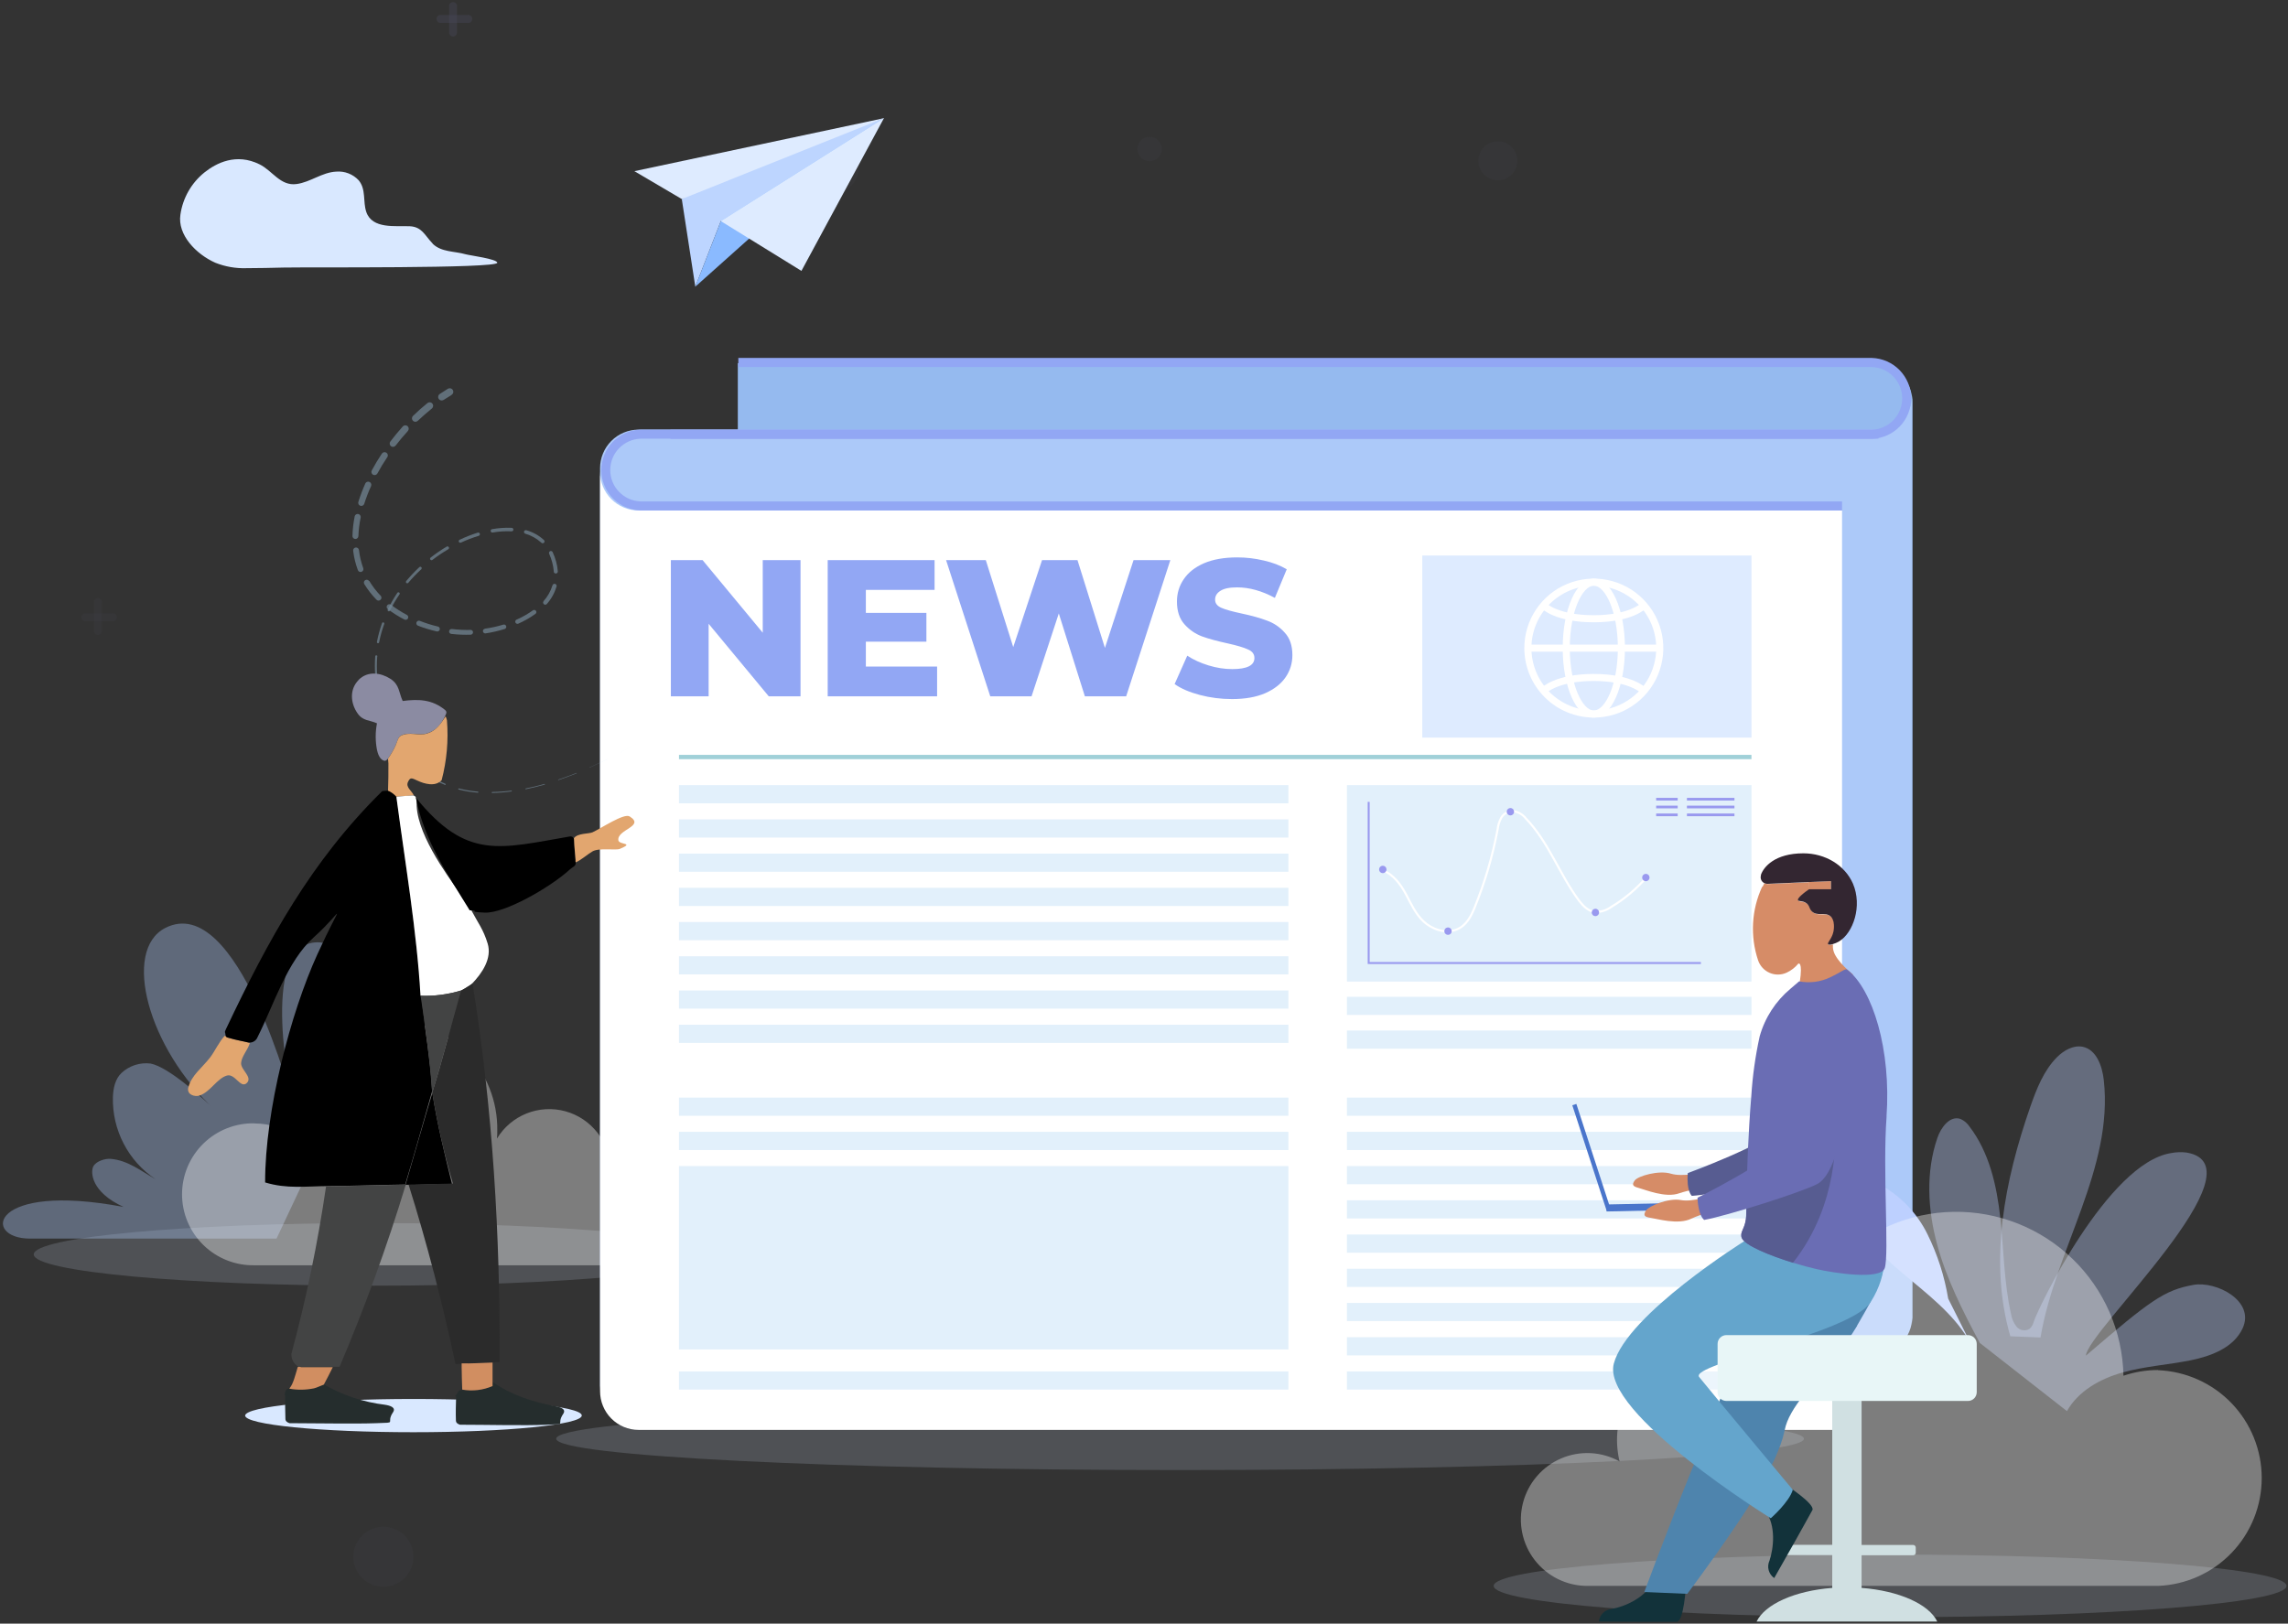<svg width="610" height="433" viewBox="0 0 610 433" fill="none" xmlns="http://www.w3.org/2000/svg">
<rect x="0" y="0" width="610" height="433" fill="#333333" stroke="none"/>
<g style="mix-blend-mode:multiply" opacity="0.55">
<g style="mix-blend-mode:multiply" opacity="0.55">
<g style="mix-blend-mode:multiply" opacity="0.55">
<path d="M480.945 383.691C480.945 388.304 406.482 392.049 314.62 392.049C222.758 392.049 148.284 388.304 148.284 383.691C148.284 379.078 222.758 375.333 314.62 375.333C406.482 375.333 480.945 379.078 480.945 383.691Z" fill="#D9E8FF"/>
</g>
</g>
</g>
<g style="mix-blend-mode:multiply" opacity="0.55">
<g style="mix-blend-mode:multiply" opacity="0.55">
<g style="mix-blend-mode:multiply" opacity="0.55">
<path d="M190.411 334.531C190.411 339.144 149.804 342.878 99.71 342.878C49.616 342.878 8.998 339.144 8.998 334.531C8.998 329.917 49.605 326.173 99.71 326.173C149.815 326.173 190.411 329.917 190.411 334.531Z" fill="#D9E8FF"/>
</g>
</g>
</g>
<path opacity="0.36" d="M73.724 330.319H7.967C-4.863 330.319 -2.779 315.123 32.932 321.874C24.184 317.88 24.13 312.517 24.868 311.085C25.606 309.652 28.059 308.914 29.535 309.055C34.072 309.446 37.513 312.224 41.475 314.482C37.891 312.095 34.968 308.839 32.979 305.019C30.99 301.199 30 296.938 30.099 292.632C30.175 290.266 30.686 287.736 32.422 286.119C33.451 285.166 34.676 284.449 36.011 284.02C37.346 283.59 38.759 283.458 40.151 283.633C44.97 284.589 53.828 292.632 57.355 296.051C39.369 279.509 32.52 253.436 44.037 247.488C63.423 237.48 78.066 294.162 78.066 294.162C78.066 294.162 68.427 251.547 84.579 251.298C100.73 251.048 87.607 300.805 87.607 300.805" fill="#ACC9F9"/>
<path opacity="0.36" d="M67.917 299.611C69.973 299.613 72.015 299.95 73.963 300.61C74.078 292.837 77.276 285.429 82.854 280.014C88.431 274.599 95.932 271.622 103.704 271.737C111.477 271.852 118.886 275.05 124.301 280.628C129.716 286.205 132.693 293.706 132.578 301.478C132.578 302.216 132.578 302.944 132.491 303.649C134.322 300.616 137.094 298.263 140.384 296.947C143.674 295.632 147.304 295.425 150.722 296.36C154.14 297.294 157.16 299.318 159.324 302.124C161.487 304.931 162.676 308.366 162.71 311.91C162.705 313.152 162.559 314.39 162.276 315.6C163.83 314.737 165.562 314.241 167.338 314.15C169.114 314.059 170.888 314.377 172.522 315.078C174.156 315.779 175.609 316.844 176.767 318.194C177.926 319.543 178.76 321.139 179.206 322.861C179.652 324.582 179.698 326.383 179.34 328.125C178.983 329.867 178.231 331.504 177.142 332.91C176.054 334.317 174.658 335.455 173.061 336.238C171.464 337.022 169.709 337.429 167.931 337.429H67.917C65.394 337.489 62.883 337.044 60.535 336.12C58.186 335.197 56.045 333.812 54.239 332.049C52.433 330.286 50.998 328.179 50.018 325.853C49.038 323.527 48.533 321.028 48.533 318.504C48.533 315.98 49.038 313.481 50.018 311.155C50.998 308.829 52.433 306.722 54.239 304.959C56.045 303.195 58.186 301.811 60.535 300.887C62.883 299.963 65.394 299.518 67.917 299.579" fill="white"/>
<path d="M499.55 342.769C502.282 342.769 504.902 343.855 506.834 345.786C508.766 347.718 509.851 350.338 509.851 353.07V107.149C509.851 104.417 508.766 101.796 506.834 99.865C504.902 97.933 502.282 96.848 499.55 96.848H196.707V342.769H499.55Z" fill="#95BAEF"/>
<path d="M499.538 115.474C500.889 115.474 502.227 115.208 503.475 114.69C504.722 114.173 505.856 113.415 506.811 112.459C507.765 111.504 508.522 110.369 509.038 109.121C509.554 107.872 509.819 106.535 509.818 105.184V351.16C509.819 352.511 509.554 353.849 509.038 355.098C508.523 356.347 507.766 357.483 506.811 358.439C505.857 359.396 504.723 360.155 503.475 360.673C502.227 361.192 500.89 361.459 499.538 361.461H169.363V115.474H499.538Z" fill="#ACC9F9"/>
<path d="M170.276 360.549C168.923 360.549 167.584 360.816 166.335 361.333C165.086 361.851 163.951 362.61 162.995 363.567C162.04 364.523 161.282 365.659 160.766 366.909C160.249 368.159 159.984 369.498 159.985 370.85V124.863C159.984 123.512 160.249 122.173 160.766 120.924C161.282 119.675 162.04 118.54 162.996 117.584C163.952 116.628 165.087 115.87 166.336 115.353C167.585 114.837 168.924 114.572 170.276 114.573H500.798V360.549H170.276Z" fill="#ACC9F9"/>
<path d="M170.276 136.141C168.923 136.141 167.584 135.875 166.335 135.357C165.086 134.839 163.951 134.08 162.995 133.123C162.04 132.167 161.282 131.031 160.766 129.781C160.249 128.532 159.984 127.192 159.985 125.84V371.035C159.984 372.387 160.249 373.726 160.766 374.976C161.282 376.226 162.04 377.361 162.995 378.318C163.951 379.275 165.086 380.033 166.335 380.551C167.584 381.069 168.923 381.336 170.276 381.336H491.105V136.141H170.276Z" fill="white"/>
<path d="M170.764 116.994H500.798V114.573H170.764C167.963 114.662 165.306 115.837 163.357 117.85C161.407 119.863 160.316 122.555 160.316 125.357C160.316 128.159 161.407 130.852 163.357 132.865C165.306 134.877 167.963 136.052 170.764 136.141H491.104V133.721H170.764C168.598 133.643 166.546 132.727 165.042 131.167C163.537 129.607 162.696 127.525 162.696 125.357C162.696 123.19 163.537 121.107 165.042 119.547C166.546 117.987 168.598 117.072 170.764 116.994Z" fill="#92A7F4"/>
<path d="M499.072 97.879H196.848V95.458H499.072C501.873 95.547 504.53 96.722 506.479 98.735C508.429 100.748 509.519 103.44 509.519 106.242C509.519 109.045 508.429 111.737 506.479 113.75C504.53 115.762 501.873 116.937 499.072 117.026H178.731V114.606H499.072C501.238 114.528 503.289 113.612 504.794 112.052C506.299 110.492 507.14 108.41 507.14 106.242C507.14 104.075 506.299 101.992 504.794 100.432C503.289 98.872 501.238 97.957 499.072 97.879Z" fill="#92A7F4"/>
<path d="M343.504 209.388H181.021V214.24H343.504V209.388Z" fill="#E2F0FB"/>
<path d="M343.504 218.517H181.021V223.369H343.504V218.517Z" fill="#E2F0FB"/>
<path d="M343.504 227.645H181.021V232.487H343.504V227.645Z" fill="#E2F0FB"/>
<path d="M343.504 236.763H181.021V241.615H343.504V236.763Z" fill="#E2F0FB"/>
<path d="M343.504 245.892H181.021V250.744H343.504V245.892Z" fill="#E2F0FB"/>
<path d="M343.504 255.021H181.021V259.862H343.504V255.021Z" fill="#E2F0FB"/>
<path d="M343.504 264.149H181.021V268.991H343.504V264.149Z" fill="#E2F0FB"/>
<path d="M343.504 273.278H181.021V278.13H343.504V273.278Z" fill="#E2F0FB"/>
<path d="M343.504 292.719H181.021V297.56H343.504V292.719Z" fill="#E2F0FB"/>
<path d="M343.504 301.847H181.021V306.699H343.504V301.847Z" fill="#E2F0FB"/>
<path d="M343.504 310.976H181.021V359.876H343.504V310.976Z" fill="#E2F0FB"/>
<path d="M343.504 365.738H181.021V370.579H343.504V365.738Z" fill="#E2F0FB"/>
<path d="M466.953 292.719H359.102V297.56H466.953V292.719Z" fill="#E2F0FB"/>
<path d="M466.953 301.847H359.102V306.699H466.953V301.847Z" fill="#E2F0FB"/>
<path d="M466.953 274.83H359.102V279.671H466.953V274.83Z" fill="#E2F0FB"/>
<path d="M466.953 265.832H359.102V270.673H466.953V265.832Z" fill="#E2F0FB"/>
<path d="M466.953 310.976H359.102V315.817H466.953V310.976Z" fill="#E2F0FB"/>
<path d="M466.953 320.105H359.102V324.946H466.953V320.105Z" fill="#E2F0FB"/>
<path d="M466.953 329.234H359.102V334.086H466.953V329.234Z" fill="#E2F0FB"/>
<path d="M466.953 338.362H359.102V343.214H466.953V338.362Z" fill="#E2F0FB"/>
<path d="M466.953 347.48H359.102V352.321H466.953V347.48Z" fill="#E2F0FB"/>
<path d="M466.953 356.62H359.102V361.461H466.953V356.62Z" fill="#E2F0FB"/>
<path d="M466.953 365.738H359.102V370.579H466.953V365.738Z" fill="#E2F0FB"/>
<path d="M213.424 149.377V185.707H204.964L188.927 166.348V185.707H178.859V149.377H187.318L203.355 168.736V149.377H213.424ZM249.84 177.766V185.707H220.673V149.377H249.166V157.318H230.845V163.442H246.986V171.123H230.845V177.766H249.84ZM312.022 149.377L300.241 185.707H289.238L282.284 163.598L275.018 185.707H264.015L252.233 149.377H262.821L270.139 172.576L277.82 149.377H287.266L294.584 172.784L302.213 149.377H312.022ZM328.472 186.434C325.531 186.434 322.676 186.07 319.908 185.344C317.14 184.617 314.891 183.648 313.161 182.437L316.535 174.86C318.161 175.933 320.047 176.798 322.192 177.455C324.337 178.112 326.448 178.441 328.524 178.441C332.468 178.441 334.44 177.455 334.44 175.483C334.44 174.445 333.869 173.684 332.727 173.199C331.62 172.68 329.821 172.144 327.33 171.59C324.596 171.002 322.313 170.379 320.479 169.722C318.645 169.03 317.071 167.94 315.756 166.452C314.441 164.964 313.784 162.958 313.784 160.432C313.784 158.217 314.389 156.228 315.6 154.463C316.811 152.664 318.611 151.246 320.998 150.208C323.42 149.17 326.378 148.651 329.873 148.651C332.26 148.651 334.613 148.927 336.931 149.481C339.25 150 341.291 150.778 343.056 151.816L339.89 159.446C336.43 157.577 333.073 156.643 329.821 156.643C327.78 156.643 326.292 156.955 325.358 157.577C324.423 158.166 323.956 158.944 323.956 159.913C323.956 160.882 324.51 161.608 325.617 162.093C326.724 162.577 328.506 163.079 330.963 163.598C333.731 164.186 336.014 164.826 337.814 165.518C339.647 166.175 341.222 167.248 342.537 168.736C343.886 170.189 344.561 172.179 344.561 174.704C344.561 176.884 343.955 178.856 342.744 180.621C341.533 182.386 339.717 183.804 337.295 184.877C334.873 185.915 331.932 186.434 328.472 186.434Z" fill="#92A7F4"/>
<path d="M466.955 209.388H359.104V261.772H466.955V209.388Z" fill="#E2F0FB"/>
<path d="M466.955 148.146H379.195V196.71H466.955V148.146Z" fill="#DEEBFF"/>
<path d="M181.022 201.887H466.954" stroke="#A0D0D8" stroke-width="1.15" stroke-miterlimit="10"/>
<path d="M406.396 172.841C406.396 169.176 407.483 165.594 409.519 162.547C411.555 159.499 414.449 157.125 417.835 155.722C421.22 154.32 424.946 153.953 428.54 154.668C432.134 155.383 435.436 157.147 438.027 159.739C440.618 162.33 442.383 165.632 443.098 169.226C443.813 172.82 443.446 176.546 442.044 179.931C440.641 183.317 438.266 186.211 435.219 188.247C432.172 190.283 428.59 191.369 424.925 191.369C420.012 191.366 415.301 189.413 411.827 185.939C408.352 182.465 406.399 177.754 406.396 172.841ZM408.285 172.841C408.285 176.132 409.261 179.349 411.09 182.085C412.918 184.822 415.517 186.955 418.557 188.214C421.598 189.473 424.944 189.803 428.172 189.161C431.399 188.519 434.364 186.934 436.692 184.607C439.019 182.28 440.604 179.315 441.246 176.087C441.888 172.859 441.558 169.513 440.299 166.473C439.039 163.432 436.906 160.833 434.17 159.005C431.434 157.176 428.216 156.2 424.925 156.2C420.513 156.203 416.282 157.957 413.162 161.077C410.042 164.197 408.288 168.428 408.285 172.841Z" fill="white"/>
<path d="M416.633 172.841C416.633 162.453 420.28 154.323 424.926 154.323C429.572 154.323 433.219 162.453 433.219 172.841C433.219 183.228 429.572 191.369 424.926 191.369C420.28 191.369 416.633 183.228 416.633 172.841ZM418.522 172.841C418.522 182.61 421.897 189.481 424.926 189.481C427.954 189.481 431.33 182.653 431.33 172.841C431.33 163.028 427.954 156.2 424.926 156.2C421.897 156.2 418.522 163.039 418.522 172.841Z" fill="white"/>
<path d="M442.499 171.907H407.341V173.785H442.499V171.907Z" fill="white"/>
<path d="M424.925 165.959C435.128 165.959 438.71 162.377 438.862 162.225L437.473 160.911L438.157 161.574L437.484 160.911C437.484 160.911 434.227 164.07 424.892 164.07C415.557 164.07 412.334 160.944 412.301 160.911L410.955 162.225C411.107 162.377 414.689 165.959 424.892 165.959" fill="white"/>
<path d="M437.473 184.781L438.819 183.467C438.667 183.315 435.085 179.733 424.882 179.733C414.678 179.733 411.096 183.315 410.944 183.467L412.301 184.77C412.301 184.77 415.558 181.611 424.882 181.611C434.206 181.611 437.44 184.748 437.473 184.781Z" fill="white"/>
<path d="M453.484 256.823H364.899V213.849" stroke="#9999EF" stroke-width="0.52" stroke-miterlimit="10"/>
<g opacity="0.24">
<g opacity="0.24">
<g opacity="0.24">
<g opacity="0.24">
<path opacity="0.24" d="M439.373 219.114H364.899V256.779H439.373V219.114Z" fill="url(#paint0_linear)"/>
</g>
</g>
</g>
</g>
<g opacity="0.24">
<g opacity="0.24">
<g opacity="0.24">
<g opacity="0.24">
<path opacity="0.24" d="M427.758 220.112H364.899V256.779H427.758V220.112Z" fill="url(#paint1_linear)"/>
</g>
</g>
</g>
</g>
<path d="M449.75 213.133H462.417" stroke="#9999EF" stroke-width="0.72" stroke-miterlimit="10"/>
<path d="M449.75 215.217H462.417" stroke="#9999EF" stroke-width="0.72" stroke-miterlimit="10"/>
<path d="M449.75 217.312H462.417" stroke="#9999EF" stroke-width="0.72" stroke-miterlimit="10"/>
<path d="M441.544 213.133H447.286" stroke="#9999EF" stroke-width="0.72" stroke-miterlimit="10"/>
<path d="M441.544 215.217H447.286" stroke="#9999EF" stroke-width="0.72" stroke-miterlimit="10"/>
<path d="M441.544 217.312H447.286" stroke="#9999EF" stroke-width="0.72" stroke-miterlimit="10"/>
<path d="M368.666 232.085C371.597 233.322 373.431 235.884 374.81 238.424C376.188 240.964 377.328 243.656 379.521 245.729C381.713 247.802 385.35 249.116 388.324 247.9C390.951 246.869 392.21 244.34 393.154 242.006C395.894 235.268 397.949 228.271 399.287 221.122C399.41 220.044 399.742 219.001 400.264 218.05C400.572 217.541 401 217.116 401.511 216.811C402.022 216.506 402.6 216.332 403.195 216.302C403.895 216.363 404.575 216.566 405.193 216.9C405.811 217.235 406.354 217.692 406.787 218.245C413.018 224.758 415.721 233.149 421.007 240.215C422.092 241.594 423.417 243.048 425.349 243.222C426.865 243.231 428.344 242.755 429.571 241.865C433.231 239.672 436.505 236.892 439.264 233.637" stroke="white" stroke-width="0.56" stroke-miterlimit="10"/>
<path d="M369.154 231.868C369.154 231.965 369.125 232.059 369.071 232.139C369.018 232.22 368.941 232.282 368.852 232.319C368.763 232.356 368.665 232.366 368.57 232.347C368.475 232.328 368.388 232.282 368.32 232.213C368.252 232.145 368.205 232.058 368.186 231.963C368.167 231.868 368.177 231.77 368.214 231.681C368.251 231.592 368.314 231.515 368.394 231.462C368.474 231.408 368.569 231.379 368.665 231.379C368.795 231.379 368.919 231.431 369.011 231.522C369.102 231.614 369.154 231.738 369.154 231.868Z" fill="#9999EF"/>
<path d="M369.154 231.868C369.154 231.965 369.125 232.059 369.071 232.139C369.018 232.22 368.941 232.282 368.852 232.319C368.763 232.356 368.665 232.366 368.57 232.347C368.475 232.328 368.388 232.282 368.32 232.213C368.252 232.145 368.205 232.058 368.186 231.963C368.167 231.868 368.177 231.77 368.214 231.681C368.251 231.592 368.314 231.515 368.394 231.462C368.474 231.408 368.569 231.379 368.665 231.379C368.795 231.379 368.919 231.431 369.011 231.522C369.102 231.614 369.154 231.738 369.154 231.868V231.868Z" stroke="#9999EF" stroke-miterlimit="10"/>
<path d="M386.543 248.323C386.543 248.42 386.515 248.514 386.461 248.595C386.407 248.675 386.331 248.738 386.242 248.775C386.153 248.812 386.054 248.821 385.96 248.802C385.865 248.784 385.778 248.737 385.709 248.669C385.641 248.601 385.595 248.513 385.576 248.419C385.557 248.324 385.567 248.226 385.604 248.137C385.641 248.047 385.703 247.971 385.783 247.917C385.864 247.864 385.958 247.835 386.055 247.835C386.184 247.835 386.309 247.886 386.4 247.978C386.492 248.07 386.543 248.194 386.543 248.323Z" fill="#9999EF"/>
<path d="M386.543 248.323C386.543 248.42 386.515 248.514 386.461 248.595C386.407 248.675 386.331 248.738 386.242 248.775C386.153 248.812 386.054 248.821 385.96 248.802C385.865 248.784 385.778 248.737 385.709 248.669C385.641 248.601 385.595 248.513 385.576 248.419C385.557 248.324 385.567 248.226 385.604 248.137C385.641 248.047 385.703 247.971 385.783 247.917C385.864 247.864 385.958 247.835 386.055 247.835C386.184 247.835 386.309 247.886 386.4 247.978C386.492 248.07 386.543 248.194 386.543 248.323V248.323Z" stroke="#9999EF" stroke-miterlimit="10"/>
<path d="M439.286 234.028C439.286 234.158 439.234 234.282 439.142 234.373C439.051 234.465 438.927 234.516 438.797 234.516C438.668 234.516 438.543 234.465 438.452 234.373C438.36 234.282 438.309 234.158 438.309 234.028C438.309 233.898 438.36 233.774 438.452 233.683C438.543 233.591 438.668 233.539 438.797 233.539C438.927 233.539 439.051 233.591 439.142 233.683C439.234 233.774 439.286 233.898 439.286 234.028Z" fill="#9999EF"/>
<path d="M439.286 234.028C439.286 234.158 439.234 234.282 439.142 234.373C439.051 234.465 438.927 234.516 438.797 234.516C438.668 234.516 438.543 234.465 438.452 234.373C438.36 234.282 438.309 234.158 438.309 234.028C438.309 233.898 438.36 233.774 438.452 233.683C438.543 233.591 438.668 233.539 438.797 233.539C438.927 233.539 439.051 233.591 439.142 233.683C439.234 233.774 439.286 233.898 439.286 234.028Z" stroke="#9999EF" stroke-miterlimit="10"/>
<path d="M425.837 243.341C425.837 243.471 425.786 243.595 425.694 243.687C425.603 243.778 425.478 243.83 425.349 243.83C425.219 243.83 425.095 243.778 425.003 243.687C424.912 243.595 424.86 243.471 424.86 243.341C424.863 243.213 424.915 243.09 425.006 242.999C425.097 242.908 425.22 242.855 425.349 242.853C425.478 242.853 425.603 242.904 425.694 242.996C425.786 243.087 425.837 243.212 425.837 243.341Z" fill="#9999EF"/>
<path d="M425.837 243.341C425.837 243.471 425.786 243.595 425.694 243.687C425.603 243.778 425.478 243.83 425.349 243.83C425.219 243.83 425.095 243.778 425.003 243.687C424.912 243.595 424.86 243.471 424.86 243.341C424.863 243.213 424.915 243.09 425.006 242.999C425.097 242.908 425.22 242.855 425.349 242.853C425.478 242.853 425.603 242.904 425.694 242.996C425.786 243.087 425.837 243.212 425.837 243.341V243.341Z" stroke="#9999EF" stroke-miterlimit="10"/>
<path d="M403.173 216.476C403.173 216.606 403.122 216.73 403.03 216.821C402.939 216.913 402.814 216.964 402.685 216.964C402.555 216.964 402.431 216.913 402.339 216.821C402.248 216.73 402.196 216.606 402.196 216.476C402.196 216.346 402.248 216.222 402.339 216.131C402.431 216.039 402.555 215.988 402.685 215.988C402.814 215.988 402.939 216.039 403.03 216.131C403.122 216.222 403.173 216.346 403.173 216.476Z" fill="#9999EF"/>
<path d="M403.173 216.476C403.173 216.606 403.122 216.73 403.03 216.821C402.939 216.913 402.814 216.964 402.685 216.964C402.555 216.964 402.431 216.913 402.339 216.821C402.248 216.73 402.196 216.606 402.196 216.476C402.196 216.346 402.248 216.222 402.339 216.131C402.431 216.039 402.555 215.988 402.685 215.988C402.814 215.988 402.939 216.039 403.03 216.131C403.122 216.222 403.173 216.346 403.173 216.476V216.476Z" stroke="#9999EF" stroke-miterlimit="10"/>
<g opacity="0.3">
<g opacity="0.3">
<path opacity="0.3" d="M309.758 39.731C309.758 40.375 309.567 41.004 309.209 41.54C308.851 42.075 308.343 42.493 307.748 42.739C307.153 42.986 306.498 43.05 305.866 42.925C305.235 42.799 304.654 42.489 304.199 42.033C303.743 41.578 303.433 40.998 303.308 40.366C303.182 39.734 303.247 39.08 303.493 38.485C303.739 37.889 304.157 37.381 304.692 37.023C305.228 36.665 305.857 36.474 306.501 36.474C307.365 36.474 308.193 36.817 308.804 37.428C309.415 38.039 309.758 38.867 309.758 39.731Z" fill="#9999EF"/>
</g>
</g>
<g opacity="0.3">
<g opacity="0.3">
<path opacity="0.3" d="M229.119 44.073C229.121 45.66 228.652 47.212 227.772 48.533C226.891 49.854 225.639 50.884 224.172 51.492C222.706 52.101 221.092 52.261 219.535 51.951C217.978 51.642 216.548 50.878 215.426 49.755C214.303 48.633 213.539 47.203 213.23 45.646C212.921 44.089 213.08 42.475 213.689 41.009C214.297 39.542 215.327 38.29 216.648 37.409C217.969 36.529 219.521 36.06 221.109 36.062C223.233 36.062 225.271 36.906 226.773 38.408C228.275 39.91 229.119 41.948 229.119 44.073Z" fill="#9999EF"/>
</g>
</g>
<g opacity="0.3">
<g opacity="0.3">
<path opacity="0.3" d="M110.229 415.169C110.229 416.754 109.76 418.303 108.879 419.62C107.999 420.937 106.748 421.964 105.284 422.57C103.82 423.177 102.21 423.335 100.656 423.026C99.102 422.717 97.675 421.954 96.554 420.834C95.434 419.714 94.671 418.286 94.362 416.732C94.053 415.178 94.212 413.568 94.818 412.104C95.424 410.64 96.451 409.389 97.768 408.509C99.085 407.629 100.634 407.159 102.219 407.159C104.343 407.159 106.381 408.003 107.883 409.505C109.385 411.007 110.229 413.045 110.229 415.169Z" fill="#9999EF"/>
</g>
</g>
<g opacity="0.3">
<g opacity="0.3">
<path opacity="0.3" d="M404.551 42.879C404.551 43.909 404.246 44.916 403.673 45.773C403.101 46.63 402.287 47.298 401.335 47.692C400.383 48.087 399.335 48.19 398.325 47.989C397.314 47.788 396.386 47.291 395.657 46.563C394.928 45.834 394.432 44.906 394.231 43.895C394.03 42.884 394.133 41.837 394.527 40.885C394.922 39.933 395.59 39.119 396.446 38.547C397.303 37.974 398.311 37.668 399.341 37.668C400.723 37.668 402.048 38.217 403.025 39.194C404.002 40.172 404.551 41.497 404.551 42.879Z" fill="#9999EF"/>
</g>
</g>
<g opacity="0.43">
<g opacity="0.43">
<path opacity="0.43" d="M120.834 9.761C120.546 9.761 120.27 9.647 120.066 9.443C119.862 9.24 119.748 8.964 119.748 8.676V1.338C119.814 1.113 119.951 0.915 120.139 0.774C120.327 0.633 120.555 0.557 120.79 0.557C121.025 0.557 121.253 0.633 121.441 0.774C121.629 0.915 121.766 1.113 121.832 1.338V8.676C121.832 8.964 121.718 9.24 121.514 9.443C121.311 9.647 121.035 9.761 120.747 9.761" fill="#9999EF"/>
<path opacity="0.43" d="M124.514 6.092H117.165C116.94 6.027 116.742 5.889 116.601 5.702C116.46 5.514 116.384 5.285 116.384 5.05C116.384 4.815 116.46 4.587 116.601 4.399C116.742 4.211 116.94 4.074 117.165 4.008H124.514C124.676 3.961 124.846 3.952 125.012 3.982C125.178 4.013 125.334 4.081 125.469 4.182C125.604 4.283 125.713 4.414 125.789 4.565C125.864 4.716 125.903 4.882 125.903 5.05C125.903 5.219 125.864 5.385 125.789 5.536C125.713 5.686 125.604 5.818 125.469 5.919C125.334 6.02 125.178 6.088 125.012 6.118C124.846 6.148 124.676 6.14 124.514 6.092Z" fill="#9999EF"/>
</g>
</g>
<g opacity="0.3">
<g opacity="0.3">
<path opacity="0.3" d="M26.139 169.335C25.851 169.335 25.575 169.22 25.371 169.017C25.168 168.813 25.053 168.537 25.053 168.249V160.911C25.006 160.75 24.997 160.579 25.027 160.413C25.057 160.248 25.126 160.091 25.227 159.956C25.328 159.821 25.459 159.712 25.61 159.637C25.761 159.561 25.927 159.522 26.095 159.522C26.264 159.522 26.43 159.561 26.581 159.637C26.731 159.712 26.863 159.821 26.964 159.956C27.065 160.091 27.133 160.248 27.163 160.413C27.193 160.579 27.184 160.75 27.137 160.911V168.249C27.137 168.537 27.023 168.813 26.819 169.017C26.616 169.22 26.34 169.335 26.052 169.335" fill="#9999EF"/>
<path opacity="0.3" d="M29.807 165.666H22.458C22.233 165.6 22.035 165.463 21.894 165.275C21.753 165.087 21.677 164.859 21.677 164.624C21.677 164.389 21.753 164.16 21.894 163.972C22.035 163.785 22.233 163.647 22.458 163.582H29.807C29.969 163.534 30.139 163.526 30.305 163.556C30.471 163.586 30.627 163.654 30.762 163.755C30.897 163.856 31.006 163.988 31.082 164.138C31.157 164.289 31.196 164.455 31.196 164.624C31.196 164.792 31.157 164.958 31.082 165.109C31.006 165.26 30.897 165.391 30.762 165.492C30.627 165.593 30.471 165.661 30.305 165.692C30.139 165.722 29.969 165.713 29.807 165.666Z" fill="#9999EF"/>
</g>
</g>
<path d="M115.371 64.97L115.176 64.764C113.233 62.724 112.473 60.487 109.249 60.336C105.439 60.173 99.231 61.15 97.656 56.526C96.712 53.758 97.656 50.512 95.627 48.081C94.871 47.269 93.941 46.64 92.907 46.239C91.873 45.839 90.762 45.678 89.657 45.769C85.868 45.942 82.786 48.58 79.084 49.079C74.743 49.676 72.68 45.541 69.174 43.815C62.987 40.754 57.679 43.457 54.51 45.986C51.015 48.798 48.722 52.834 48.094 57.275C47.302 62.582 52.197 67.749 57.408 70.072C60.036 71.117 62.852 71.609 65.679 71.516C69 71.516 72.322 71.429 75.622 71.353C81.841 71.212 132.576 71.646 132.576 70.072C132.576 69.063 125.195 68.118 124.153 67.814C121.168 66.957 117.727 67.282 115.371 65.025" fill="#D9E8FF"/>
<g opacity="0.7">
<g opacity="0.7">
<path opacity="0.7" d="M120.344 105.368L118.238 106.671C118.027 106.798 117.774 106.837 117.534 106.78C117.295 106.723 117.087 106.574 116.955 106.366C116.823 106.158 116.778 105.906 116.829 105.665C116.88 105.424 117.024 105.212 117.229 105.075L119.4 103.686C119.613 103.552 119.87 103.508 120.115 103.564C120.237 103.592 120.352 103.643 120.453 103.716C120.555 103.788 120.641 103.879 120.708 103.985C120.774 104.09 120.819 104.208 120.84 104.33C120.861 104.453 120.857 104.579 120.829 104.7C120.802 104.822 120.75 104.937 120.678 105.038C120.606 105.14 120.515 105.226 120.409 105.293L120.344 105.368Z" fill="#B8E2FF"/>
<path opacity="0.7" d="M115.189 108.896C113.864 109.982 112.605 111.067 111.379 112.229C111.292 112.312 111.19 112.378 111.079 112.422C110.967 112.466 110.848 112.487 110.728 112.485C110.608 112.483 110.49 112.458 110.38 112.41C110.27 112.362 110.17 112.293 110.087 112.207C110.003 112.121 109.938 112.019 109.894 111.907C109.85 111.796 109.828 111.676 109.83 111.557C109.832 111.437 109.858 111.318 109.906 111.208C109.953 111.098 110.022 110.999 110.109 110.915C111.353 109.699 112.659 108.542 114.027 107.442C114.222 107.31 114.459 107.256 114.691 107.291C114.923 107.327 115.134 107.448 115.281 107.632C115.427 107.815 115.499 108.048 115.482 108.282C115.465 108.516 115.36 108.736 115.189 108.896Z" fill="#B8E2FF"/>
<path opacity="0.7" d="M108.731 114.953C107.595 116.198 106.509 117.489 105.475 118.828C105.331 119.014 105.119 119.135 104.886 119.164C104.653 119.194 104.417 119.129 104.232 118.986C104.046 118.842 103.925 118.63 103.896 118.397C103.866 118.164 103.93 117.928 104.074 117.743C105.131 116.353 106.238 115.011 107.396 113.716C107.556 113.539 107.779 113.433 108.017 113.421C108.255 113.409 108.489 113.491 108.666 113.65C108.844 113.809 108.952 114.032 108.966 114.27C108.981 114.508 108.9 114.742 108.742 114.92L108.731 114.953Z" fill="#B8E2FF"/>
<path opacity="0.7" d="M103.249 121.922C102.301 123.318 101.425 124.766 100.622 126.264C100.512 126.462 100.328 126.608 100.111 126.671C99.893 126.734 99.659 126.709 99.461 126.6C99.362 126.548 99.275 126.476 99.204 126.39C99.133 126.303 99.081 126.203 99.049 126.096C99.018 125.989 99.008 125.876 99.021 125.765C99.034 125.654 99.069 125.547 99.124 125.449C99.949 123.919 100.839 122.421 101.805 120.977C101.932 120.784 102.13 120.65 102.356 120.603C102.582 120.556 102.817 120.601 103.01 120.728C103.203 120.854 103.338 121.052 103.384 121.278C103.431 121.504 103.386 121.74 103.26 121.933L103.249 121.922Z" fill="#B8E2FF"/>
<path opacity="0.7" d="M98.929 129.639C98.228 131.17 97.622 132.744 97.117 134.35C97.05 134.559 96.904 134.733 96.709 134.834C96.515 134.934 96.289 134.954 96.08 134.888C95.871 134.821 95.697 134.675 95.597 134.481C95.496 134.286 95.476 134.06 95.543 133.851C96.064 132.185 96.68 130.551 97.388 128.955C97.477 128.751 97.644 128.591 97.852 128.509C98.059 128.428 98.291 128.432 98.495 128.521C98.699 128.611 98.86 128.777 98.941 128.985C99.023 129.193 99.018 129.424 98.929 129.628V129.639Z" fill="#B8E2FF"/>
<path opacity="0.7" d="M96.161 137.997C95.817 139.634 95.614 141.297 95.553 142.969C95.544 143.18 95.453 143.379 95.299 143.523C95.144 143.668 94.939 143.745 94.728 143.739C94.52 143.731 94.323 143.641 94.181 143.488C94.039 143.336 93.962 143.134 93.968 142.925C94.02 141.164 94.219 139.41 94.565 137.683C94.615 137.479 94.742 137.303 94.918 137.191C95.095 137.079 95.308 137.038 95.513 137.079C95.718 137.119 95.9 137.237 96.021 137.408C96.141 137.579 96.192 137.79 96.161 137.997Z" fill="#B8E2FF"/>
<path opacity="0.7" d="M95.705 146.692C95.892 148.341 96.275 149.963 96.844 151.522C96.879 151.616 96.894 151.716 96.89 151.816C96.885 151.916 96.861 152.014 96.819 152.105C96.777 152.196 96.717 152.277 96.643 152.345C96.569 152.412 96.483 152.465 96.389 152.499C96.295 152.533 96.195 152.549 96.095 152.544C95.995 152.54 95.897 152.516 95.806 152.473C95.715 152.431 95.634 152.371 95.566 152.298C95.498 152.224 95.446 152.137 95.412 152.043C94.793 150.379 94.37 148.649 94.153 146.887C94.14 146.785 94.147 146.682 94.174 146.583C94.201 146.484 94.248 146.391 94.311 146.31C94.374 146.229 94.452 146.161 94.541 146.11C94.631 146.059 94.729 146.026 94.831 146.013C94.933 146.001 95.036 146.008 95.135 146.035C95.234 146.062 95.327 146.109 95.408 146.172C95.49 146.235 95.558 146.313 95.608 146.402C95.659 146.492 95.692 146.59 95.705 146.692Z" fill="#B8E2FF"/>
<path opacity="0.7" d="M98.44 154.909C99.292 156.333 100.305 157.655 101.458 158.849C101.534 158.917 101.596 159.001 101.637 159.094C101.679 159.188 101.701 159.289 101.701 159.392C101.701 159.494 101.679 159.596 101.637 159.689C101.596 159.783 101.534 159.866 101.458 159.935C101.389 160.01 101.305 160.069 101.211 160.11C101.118 160.151 101.017 160.172 100.915 160.172C100.813 160.172 100.712 160.151 100.619 160.11C100.525 160.069 100.441 160.01 100.372 159.935C99.127 158.669 98.035 157.263 97.116 155.745C97.014 155.573 96.984 155.368 97.033 155.175C97.082 154.982 97.205 154.816 97.376 154.713C97.548 154.611 97.753 154.581 97.946 154.63C98.139 154.679 98.305 154.803 98.408 154.974L98.44 154.909Z" fill="#B8E2FF"/>
<path opacity="0.7" d="M104.237 161.28C105.572 162.295 106.988 163.199 108.47 163.983C108.551 164.026 108.624 164.084 108.682 164.155C108.741 164.226 108.785 164.307 108.812 164.395C108.84 164.482 108.849 164.575 108.841 164.666C108.832 164.757 108.806 164.846 108.763 164.928C108.721 165.009 108.662 165.081 108.592 165.14C108.521 165.198 108.44 165.243 108.352 165.27C108.264 165.297 108.172 165.307 108.081 165.298C107.989 165.29 107.9 165.263 107.819 165.221C106.26 164.418 104.771 163.485 103.369 162.431C103.216 162.316 103.115 162.145 103.089 161.956C103.063 161.766 103.112 161.574 103.227 161.422C103.343 161.269 103.514 161.168 103.703 161.142C103.892 161.115 104.084 161.165 104.237 161.28Z" fill="#B8E2FF"/>
<path opacity="0.7" d="M111.933 165.579C113.497 166.199 115.104 166.703 116.742 167.088C116.828 167.107 116.909 167.143 116.981 167.194C117.053 167.245 117.114 167.31 117.16 167.384C117.207 167.459 117.238 167.543 117.252 167.63C117.266 167.716 117.262 167.805 117.241 167.891C117.2 168.063 117.092 168.212 116.942 168.305C116.792 168.399 116.61 168.429 116.438 168.39C114.734 168.006 113.061 167.494 111.434 166.86C111.349 166.827 111.272 166.779 111.207 166.716C111.142 166.654 111.089 166.579 111.053 166.496C111.016 166.413 110.997 166.324 110.995 166.234C110.994 166.144 111.01 166.054 111.043 165.97C111.109 165.799 111.239 165.661 111.406 165.586C111.572 165.511 111.762 165.504 111.933 165.568V165.579Z" fill="#B8E2FF"/>
<path opacity="0.7" d="M120.518 167.75C122.189 167.954 123.872 168.034 125.555 167.989C125.709 168.009 125.85 168.084 125.953 168.201C126.056 168.318 126.112 168.468 126.112 168.624C126.112 168.779 126.056 168.929 125.953 169.046C125.85 169.163 125.709 169.238 125.555 169.259C123.805 169.326 122.052 169.257 120.312 169.052C120.226 169.044 120.142 169.019 120.066 168.978C119.989 168.936 119.922 168.88 119.869 168.812C119.815 168.744 119.775 168.666 119.753 168.582C119.73 168.498 119.725 168.411 119.737 168.325C119.759 168.153 119.847 167.997 119.983 167.889C120.119 167.781 120.292 167.731 120.464 167.75H120.518Z" fill="#B8E2FF"/>
<path opacity="0.7" d="M129.278 167.663C130.947 167.431 132.594 167.068 134.206 166.578C134.359 166.534 134.523 166.552 134.662 166.628C134.802 166.704 134.906 166.831 134.953 166.983C135 167.135 134.986 167.299 134.913 167.44C134.84 167.582 134.715 167.689 134.564 167.739C132.896 168.259 131.19 168.651 129.462 168.911C129.3 168.936 129.134 168.895 129.002 168.797C128.869 168.699 128.781 168.553 128.757 168.39C128.732 168.228 128.774 168.062 128.871 167.93C128.969 167.797 129.115 167.709 129.278 167.685V167.663Z" fill="#B8E2FF"/>
<path opacity="0.7" d="M137.745 165.242C139.273 164.568 140.728 163.739 142.086 162.768C142.21 162.678 142.364 162.642 142.515 162.666C142.666 162.691 142.8 162.774 142.89 162.898C142.979 163.022 143.015 163.176 142.991 163.326C142.966 163.477 142.883 163.612 142.759 163.701C141.336 164.731 139.808 165.607 138.2 166.317C138.13 166.35 138.054 166.368 137.976 166.371C137.899 166.374 137.821 166.361 137.748 166.334C137.676 166.307 137.609 166.265 137.553 166.212C137.496 166.159 137.451 166.095 137.419 166.024C137.356 165.881 137.351 165.719 137.406 165.573C137.461 165.427 137.571 165.309 137.712 165.242H137.745Z" fill="#B8E2FF"/>
<path opacity="0.7" d="M144.898 160.336C145.996 159.116 146.815 157.672 147.297 156.103C147.317 156.032 147.35 155.965 147.396 155.907C147.442 155.849 147.499 155.8 147.563 155.764C147.628 155.727 147.699 155.704 147.772 155.695C147.846 155.686 147.92 155.692 147.991 155.712C148.063 155.732 148.129 155.766 148.188 155.812C148.246 155.857 148.294 155.914 148.331 155.979C148.367 156.043 148.39 156.114 148.399 156.188C148.408 156.261 148.402 156.336 148.382 156.407C147.87 158.134 146.985 159.728 145.788 161.074C145.74 161.131 145.681 161.177 145.615 161.211C145.549 161.244 145.477 161.264 145.403 161.269C145.329 161.274 145.255 161.264 145.185 161.24C145.115 161.216 145.051 161.178 144.996 161.129C144.882 161.032 144.812 160.894 144.8 160.746C144.788 160.597 144.835 160.45 144.93 160.336H144.898Z" fill="#B8E2FF"/>
<path opacity="0.7" d="M147.655 152.434C147.513 150.786 147.091 149.175 146.406 147.669C146.351 147.543 146.348 147.401 146.396 147.273C146.445 147.146 146.542 147.042 146.667 146.985C146.79 146.932 146.928 146.929 147.053 146.975C147.179 147.022 147.281 147.115 147.34 147.235C147.711 148.041 148.016 148.876 148.252 149.731C148.495 150.593 148.651 151.476 148.718 152.369C148.723 152.44 148.714 152.512 148.692 152.579C148.669 152.647 148.633 152.71 148.586 152.764C148.492 152.873 148.358 152.94 148.214 152.95C148.07 152.96 147.928 152.912 147.819 152.818C147.71 152.723 147.643 152.589 147.633 152.445L147.655 152.434Z" fill="#B8E2FF"/>
<path opacity="0.7" d="M144.3 144.706C143.082 143.599 141.627 142.785 140.045 142.328C139.985 142.311 139.928 142.281 139.879 142.241C139.83 142.202 139.789 142.153 139.759 142.097C139.729 142.042 139.71 141.981 139.703 141.918C139.696 141.855 139.702 141.792 139.72 141.731C139.738 141.671 139.767 141.614 139.807 141.565C139.846 141.516 139.895 141.475 139.951 141.445C140.006 141.415 140.067 141.396 140.13 141.389C140.193 141.382 140.256 141.388 140.317 141.406C142.048 141.888 143.643 142.769 144.973 143.978C145.031 144.019 145.079 144.073 145.115 144.134C145.15 144.195 145.172 144.263 145.179 144.334C145.186 144.404 145.178 144.475 145.156 144.542C145.134 144.61 145.097 144.671 145.049 144.723C145.001 144.775 144.942 144.816 144.877 144.844C144.812 144.871 144.741 144.885 144.671 144.883C144.6 144.882 144.53 144.865 144.466 144.834C144.403 144.804 144.346 144.76 144.3 144.706Z" fill="#B8E2FF"/>
<path opacity="0.7" d="M136.354 141.699C134.676 141.625 132.995 141.73 131.34 142.014C131.281 142.024 131.221 142.024 131.163 142.011C131.105 141.998 131.05 141.974 131.001 141.939C130.953 141.905 130.911 141.861 130.88 141.81C130.849 141.76 130.828 141.703 130.819 141.645C130.799 141.528 130.826 141.409 130.893 141.312C130.96 141.215 131.061 141.147 131.177 141.124C132.903 140.814 134.657 140.694 136.409 140.765C136.533 140.765 136.651 140.815 136.739 140.902C136.826 140.99 136.875 141.108 136.875 141.232C136.875 141.356 136.826 141.475 136.739 141.562C136.651 141.65 136.533 141.699 136.409 141.699H136.354Z" fill="#B8E2FF"/>
<path opacity="0.7" d="M127.639 142.893C126.016 143.382 124.431 143.988 122.895 144.706C122.793 144.751 122.677 144.754 122.572 144.716C122.467 144.677 122.38 144.6 122.331 144.499C122.286 144.398 122.283 144.284 122.322 144.181C122.36 144.077 122.437 143.993 122.537 143.946C124.106 143.203 125.723 142.568 127.378 142.046C127.491 142.015 127.61 142.028 127.713 142.083C127.816 142.137 127.895 142.229 127.932 142.339C127.963 142.452 127.95 142.571 127.896 142.674C127.841 142.777 127.749 142.855 127.639 142.893Z" fill="#B8E2FF"/>
<path opacity="0.7" d="M119.51 146.475C118.045 147.334 116.634 148.284 115.287 149.319C115.203 149.38 115.098 149.407 114.995 149.393C114.892 149.379 114.798 149.325 114.734 149.243C114.702 149.203 114.679 149.156 114.665 149.107C114.652 149.057 114.649 149.006 114.656 148.955C114.663 148.904 114.68 148.856 114.707 148.812C114.733 148.768 114.768 148.73 114.81 148.7C116.178 147.637 117.61 146.658 119.097 145.769C119.19 145.717 119.299 145.702 119.402 145.728C119.506 145.755 119.595 145.82 119.651 145.91C119.707 146.004 119.723 146.116 119.697 146.222C119.67 146.327 119.603 146.419 119.51 146.475Z" fill="#B8E2FF"/>
<path opacity="0.7" d="M112.356 151.772C111.104 152.923 109.926 154.152 108.828 155.452C108.795 155.485 108.755 155.512 108.712 155.531C108.668 155.549 108.621 155.558 108.573 155.558C108.526 155.558 108.479 155.549 108.435 155.531C108.391 155.512 108.351 155.485 108.318 155.452C108.252 155.383 108.216 155.292 108.216 155.196C108.216 155.101 108.252 155.01 108.318 154.941C109.413 153.63 110.588 152.386 111.835 151.218C111.91 151.166 112.002 151.142 112.094 151.152C112.185 151.162 112.269 151.205 112.332 151.272C112.394 151.34 112.43 151.428 112.432 151.52C112.435 151.611 112.404 151.701 112.345 151.772H112.356Z" fill="#B8E2FF"/>
<path opacity="0.7" d="M106.516 158.491C105.557 159.894 104.697 161.363 103.943 162.887C103.897 162.953 103.829 163 103.752 163.02C103.674 163.04 103.591 163.032 103.519 162.996C103.447 162.961 103.39 162.901 103.358 162.827C103.327 162.753 103.322 162.671 103.346 162.594C104.107 161.038 104.974 159.537 105.941 158.1C105.993 158.026 106.072 157.976 106.162 157.959C106.251 157.943 106.343 157.962 106.418 158.013C106.457 158.037 106.49 158.069 106.516 158.107C106.542 158.144 106.56 158.186 106.569 158.231C106.579 158.276 106.579 158.322 106.569 158.366C106.56 158.411 106.542 158.453 106.516 158.491Z" fill="#B8E2FF"/>
<path opacity="0.7" d="M102.446 166.404C101.86 168 101.403 169.641 101.078 171.31C101.071 171.348 101.056 171.384 101.034 171.416C101.012 171.448 100.984 171.475 100.952 171.496C100.92 171.517 100.884 171.532 100.846 171.539C100.808 171.546 100.769 171.546 100.731 171.538C100.654 171.522 100.586 171.477 100.542 171.413C100.497 171.348 100.48 171.268 100.492 171.191C100.819 169.491 101.273 167.819 101.849 166.187C101.863 166.147 101.884 166.111 101.911 166.08C101.939 166.049 101.972 166.024 102.009 166.005C102.047 165.987 102.087 165.977 102.129 165.974C102.17 165.972 102.212 165.978 102.251 165.991C102.328 166.021 102.392 166.079 102.428 166.153C102.465 166.228 102.471 166.314 102.446 166.393V166.404Z" fill="#B8E2FF"/>
<path opacity="0.7" d="M100.568 175.098C100.438 176.796 100.438 178.502 100.568 180.2C100.576 180.239 100.575 180.28 100.565 180.319C100.556 180.358 100.538 180.395 100.512 180.426C100.487 180.457 100.455 180.482 100.418 180.499C100.382 180.517 100.342 180.525 100.302 180.525C100.262 180.525 100.222 180.517 100.186 180.499C100.149 180.482 100.117 180.457 100.092 180.426C100.066 180.395 100.048 180.358 100.039 180.319C100.029 180.28 100.028 180.239 100.036 180.2C99.911 178.476 99.911 176.746 100.036 175.022C100.044 174.949 100.08 174.881 100.137 174.832C100.193 174.784 100.266 174.759 100.34 174.762C100.378 174.763 100.415 174.772 100.45 174.788C100.484 174.805 100.515 174.828 100.54 174.856C100.566 174.884 100.585 174.918 100.597 174.954C100.61 174.99 100.614 175.028 100.611 175.066L100.568 175.098Z" fill="#B8E2FF"/>
<path opacity="0.7" d="M100.98 183.999C101.278 185.677 101.684 187.334 102.196 188.96C102.206 188.99 102.209 189.021 102.206 189.053C102.204 189.084 102.194 189.114 102.179 189.142C102.163 189.169 102.143 189.193 102.118 189.213C102.093 189.232 102.064 189.245 102.033 189.253C102.004 189.263 101.973 189.267 101.942 189.264C101.911 189.262 101.881 189.254 101.854 189.24C101.827 189.225 101.802 189.206 101.783 189.182C101.763 189.158 101.749 189.13 101.74 189.101C101.217 187.457 100.797 185.782 100.481 184.086C100.475 184.053 100.475 184.019 100.482 183.987C100.489 183.954 100.503 183.923 100.522 183.896C100.541 183.868 100.566 183.845 100.594 183.828C100.623 183.81 100.654 183.798 100.687 183.793C100.753 183.783 100.82 183.799 100.875 183.838C100.929 183.876 100.967 183.934 100.98 183.999Z" fill="#B8E2FF"/>
<path opacity="0.7" d="M103.53 192.574C104.179 194.154 104.926 195.691 105.766 197.177C105.78 197.2 105.789 197.226 105.792 197.253C105.796 197.28 105.794 197.307 105.787 197.333C105.78 197.36 105.768 197.384 105.751 197.406C105.735 197.427 105.714 197.445 105.69 197.459C105.641 197.484 105.583 197.491 105.529 197.477C105.475 197.463 105.428 197.429 105.397 197.383C104.542 195.887 103.781 194.339 103.118 192.748C103.096 192.693 103.096 192.632 103.118 192.577C103.141 192.523 103.183 192.479 103.237 192.455C103.264 192.442 103.293 192.436 103.323 192.435C103.353 192.435 103.382 192.44 103.41 192.451C103.437 192.462 103.462 192.479 103.483 192.5C103.503 192.521 103.52 192.547 103.53 192.574Z" fill="#B8E2FF"/>
<path opacity="0.7" d="M107.851 200.39C108.866 201.759 110.003 203.034 111.248 204.2C111.283 204.234 111.302 204.281 111.302 204.33C111.302 204.379 111.283 204.426 111.248 204.46C111.232 204.479 111.212 204.493 111.189 204.504C111.167 204.514 111.142 204.519 111.118 204.519C111.093 204.519 111.069 204.514 111.046 204.504C111.024 204.493 111.004 204.479 110.988 204.46C109.719 203.29 108.564 202.003 107.536 200.618C107.517 200.599 107.502 200.577 107.491 200.553C107.481 200.529 107.476 200.503 107.476 200.476C107.476 200.45 107.481 200.424 107.491 200.4C107.502 200.376 107.517 200.354 107.536 200.335C107.572 200.3 107.621 200.281 107.672 200.281C107.722 200.281 107.771 200.3 107.807 200.335L107.851 200.39Z" fill="#B8E2FF"/>
<path opacity="0.7" d="M114.233 206.588C115.645 207.548 117.151 208.362 118.727 209.019C118.765 209.036 118.795 209.066 118.811 209.105C118.828 209.143 118.828 209.186 118.814 209.225C118.807 209.245 118.796 209.263 118.781 209.278C118.767 209.294 118.749 209.306 118.73 209.314C118.71 209.322 118.689 209.326 118.668 209.326C118.647 209.325 118.627 209.321 118.608 209.312C117.004 208.662 115.473 207.847 114.038 206.881C114.007 206.848 113.99 206.806 113.99 206.761C113.99 206.717 114.007 206.674 114.038 206.642C114.049 206.621 114.064 206.604 114.083 206.59C114.101 206.576 114.122 206.566 114.145 206.561C114.167 206.555 114.191 206.555 114.214 206.56C114.236 206.564 114.258 206.574 114.277 206.588H114.233Z" fill="#B8E2FF"/>
<path opacity="0.7" d="M122.364 210.267C124.021 210.689 125.709 210.976 127.411 211.125C127.429 211.124 127.447 211.128 127.463 211.135C127.479 211.143 127.493 211.154 127.505 211.167C127.516 211.181 127.524 211.196 127.529 211.213C127.533 211.231 127.534 211.249 127.531 211.266C127.531 211.284 127.527 211.302 127.52 211.318C127.513 211.335 127.502 211.35 127.489 211.362C127.476 211.374 127.46 211.384 127.443 211.39C127.426 211.395 127.408 211.398 127.39 211.396C125.669 211.259 123.963 210.979 122.288 210.56C122.249 210.55 122.216 210.525 122.196 210.49C122.175 210.456 122.17 210.415 122.18 210.376C122.192 210.338 122.218 210.307 122.251 210.287C122.285 210.267 122.325 210.26 122.364 210.267Z" fill="#B8E2FF"/>
<path opacity="0.7" d="M131.254 211.212C132.963 211.186 134.67 211.063 136.366 210.843C136.39 210.85 136.412 210.865 136.427 210.886C136.442 210.906 136.45 210.931 136.45 210.957C136.45 210.982 136.442 211.007 136.427 211.027C136.412 211.048 136.39 211.063 136.366 211.071C134.66 211.302 132.942 211.436 131.221 211.472C131.187 211.472 131.153 211.458 131.129 211.434C131.105 211.41 131.091 211.376 131.091 211.342C131.091 211.307 131.105 211.274 131.129 211.25C131.153 211.225 131.187 211.212 131.221 211.212H131.254Z" fill="#B8E2FF"/>
<path opacity="0.7" d="M140.165 210.267C141.848 209.942 143.509 209.54 145.158 209.073C145.17 209.07 145.182 209.069 145.194 209.071C145.205 209.072 145.217 209.076 145.227 209.082C145.237 209.088 145.246 209.097 145.253 209.106C145.26 209.116 145.264 209.127 145.267 209.138C145.272 209.149 145.275 209.161 145.275 209.172C145.275 209.184 145.272 209.196 145.267 209.206C145.262 209.217 145.254 209.226 145.245 209.233C145.235 209.24 145.224 209.245 145.213 209.247C143.563 209.714 141.891 210.126 140.209 210.473C140.196 210.477 140.183 210.477 140.169 210.475C140.156 210.473 140.144 210.468 140.133 210.461C140.122 210.454 140.112 210.445 140.105 210.434C140.097 210.423 140.092 210.41 140.089 210.397C140.085 210.37 140.09 210.343 140.104 210.319C140.118 210.295 140.14 210.277 140.165 210.267Z" fill="#B8E2FF"/>
<path opacity="0.7" d="M148.849 207.901C150.477 207.358 152.087 206.772 153.679 206.143H153.755C153.755 206.143 153.755 206.208 153.755 206.229C152.156 206.866 150.546 207.463 148.925 208.02C148.911 208.03 148.894 208.035 148.876 208.035C148.859 208.035 148.842 208.03 148.827 208.02C148.815 208.002 148.81 207.979 148.814 207.956C148.818 207.934 148.831 207.914 148.849 207.901Z" fill="#B8E2FF"/>
<path opacity="0.7" d="M157.229 204.645L161.886 202.474C161.886 202.474 161.886 202.474 161.886 202.528L157.229 204.699C157.229 204.699 157.175 204.699 157.164 204.699V204.623L157.229 204.645Z" fill="#B8E2FF"/>
<path opacity="0.7" d="M165.315 200.694L169.798 198.175L165.326 200.715L165.315 200.694Z" fill="#B8E2FF"/>
<path opacity="0.7" d="M173.109 196.156L175.226 194.756L173.109 196.156H173.099H173.109Z" fill="#B8E2FF"/>
</g>
</g>
<path d="M195.533 44.748C195.642 44.477 181.77 53.085 181.77 53.085L185.373 76.455L192.179 58.968L210.111 55.549L235.663 31.527L195.533 44.748Z" fill="#BDD5FF"/>
<path d="M235.661 31.517L185.372 76.455L192.178 58.968L235.661 31.517Z" fill="#8ABAFF"/>
<path d="M235.662 31.517L169.134 45.649L181.769 53.085L235.662 31.517L192.178 58.968L213.67 72.243L235.662 31.517Z" fill="#DEEBFF"/>
<g opacity="0.5">
<g opacity="0.5">
<g opacity="0.5">
<g style="mix-blend-mode:multiply" opacity="0.2">
<g style="mix-blend-mode:multiply" opacity="0.2">
<g style="mix-blend-mode:multiply" opacity="0.2">
<path d="M574.447 359.637C571.32 359.643 568.214 360.16 565.253 361.168C564.889 349.471 559.942 338.387 551.48 330.304C543.017 322.221 531.718 317.788 520.017 317.961C508.316 318.133 497.151 322.897 488.931 331.225C480.71 339.554 476.092 350.779 476.072 362.481C476.072 363.567 476.126 364.717 476.213 365.824C473.461 361.155 469.25 357.52 464.228 355.481C459.206 353.442 453.653 353.112 448.425 354.542C443.197 355.971 438.584 359.081 435.299 363.392C432.013 367.702 430.237 372.974 430.244 378.394C430.253 380.284 430.475 382.166 430.906 384.006C428.542 382.694 425.91 381.941 423.21 381.804C420.511 381.666 417.816 382.149 415.331 383.214C412.847 384.279 410.639 385.898 408.877 387.948C407.115 389.998 405.845 392.423 405.165 395.04C404.485 397.656 404.413 400.393 404.954 403.041C405.495 405.69 406.635 408.179 408.287 410.319C409.938 412.459 412.058 414.192 414.483 415.387C416.907 416.581 419.574 417.205 422.277 417.21H574.447C581.883 416.921 588.917 413.764 594.076 408.401C599.234 403.039 602.116 395.887 602.116 388.445C602.116 381.004 599.234 373.852 594.076 368.49C588.917 363.127 581.883 359.97 574.447 359.681" fill="#5275A0"/>
</g>
</g>
</g>
</g>
</g>
</g>
<g style="mix-blend-mode:multiply" opacity="0.55">
<g style="mix-blend-mode:multiply" opacity="0.55">
<g style="mix-blend-mode:multiply" opacity="0.55">
<path d="M609.606 422.941C609.606 427.555 562.28 431.288 503.915 431.288C445.55 431.288 398.224 427.555 398.224 422.941C398.224 418.328 445.539 414.583 503.915 414.583C562.291 414.583 609.606 418.328 609.606 422.941Z" fill="#D9E8FF"/>
</g>
</g>
</g>
<path opacity="0.36" d="M535.967 356.37C530.149 336.343 534.469 314.754 541.329 295.063C542.99 290.331 544.879 285.5 548.406 281.94C550.219 280.127 552.748 278.684 555.234 279.151C558.925 279.899 560.466 284.285 560.889 288.03C563.505 311.627 547.961 333.272 544.021 356.696" fill="#BDD0FF"/>
<path d="M519.403 346.319C518.414 340.338 516.545 334.537 513.857 329.103C511.153 323.621 506.86 319.082 501.537 316.078C499.16 314.83 495.99 314.07 493.939 315.861C491.768 317.815 492.441 321.429 493.743 324.078C500.885 338.579 519.143 345.07 526.09 359.67" fill="#BDD0FF"/>
<path opacity="0.36" d="M527.826 358.139C523.3 349.684 518.926 341.054 516.429 331.795C513.932 322.536 513.401 312.507 516.527 303.443C517.482 300.643 519.881 297.441 522.681 298.407C523.685 298.851 524.538 299.579 525.134 300.502C530.345 307.362 532.342 316.121 533.286 324.686C534.231 333.25 534.263 341.934 536.141 350.346C536.326 351.621 536.847 352.823 537.65 353.83C538.067 354.319 538.646 354.643 539.281 354.742C539.916 354.842 540.565 354.711 541.112 354.373C541.653 353.882 542.031 353.238 542.198 352.528C543.392 348.783 561.975 310.195 578.8 307.514C580.154 307.247 581.543 307.195 582.913 307.362C604.015 310.879 556.482 354.97 556.124 361.526C573.318 346.786 576.965 344.072 584.791 342.661C590.826 341.575 601.345 346.916 597.882 354.297C595.494 359.399 589.524 361.678 583.999 362.785C577.953 363.99 571.755 364.37 565.828 366.042C559.902 367.713 554.084 370.97 551.066 376.332" fill="#BDD0FF"/>
<path opacity="0.36" d="M575.326 365.369C572.199 365.374 569.095 365.888 566.132 366.888C565.898 355.101 561.006 343.887 552.527 335.696C544.048 327.505 532.671 323.004 520.883 323.178C509.095 323.352 497.855 328.185 489.621 336.622C481.386 345.059 476.827 356.413 476.94 368.202C476.94 369.287 476.94 370.449 477.081 371.556C474.095 366.45 469.373 362.587 463.777 360.67C458.181 358.754 452.083 358.912 446.594 361.115C441.104 363.319 436.589 367.421 433.871 372.675C431.153 377.928 430.412 383.983 431.785 389.737C429.421 388.425 426.787 387.672 424.087 387.535C421.386 387.398 418.69 387.881 416.205 388.947C413.72 390.013 411.512 391.634 409.75 393.685C407.989 395.736 406.72 398.164 406.041 400.781C405.363 403.399 405.293 406.137 405.836 408.786C406.379 411.435 407.522 413.924 409.176 416.063C410.83 418.202 412.952 419.934 415.379 421.126C417.806 422.319 420.473 422.939 423.177 422.941H575.326C582.762 422.652 589.796 419.495 594.955 414.133C600.113 408.77 602.995 401.618 602.995 394.177C602.995 386.736 600.113 379.584 594.955 374.221C589.796 368.858 582.762 365.701 575.326 365.412" fill="white"/>
<path d="M453.647 312.669C453.647 312.669 448.632 313.961 445.44 312.995C442.249 312.029 436.757 313.614 435.867 314.775C434.977 315.937 435.313 316.403 436.887 316.805C438.461 317.207 444.062 319.595 447.742 318.216C450.482 317.327 453.338 316.844 456.219 316.783L453.647 312.669Z" fill="#D68C67"/>
<path d="M497.043 269.056C497.043 269.056 491.399 309.142 482.064 312.735C477.451 314.504 457.099 318.52 451.063 318.922C451.063 318.922 449.587 317.728 449.978 312.854C449.978 312.854 471.318 305.017 474.346 300.762C478.862 294.423 471.546 274.863 477.212 268.904C482.878 262.945 492.409 260.394 497.076 269.056" fill="#575C91"/>
<path d="M496.316 423.506V414.768H510.08C510.258 414.768 510.43 414.697 510.556 414.571C510.682 414.445 510.753 414.273 510.753 414.095V412.695C510.753 412.516 510.682 412.345 510.556 412.219C510.43 412.093 510.258 412.022 510.08 412.022H496.316V362.232C496.313 361.561 496.046 360.918 495.573 360.443C495.1 359.967 494.458 359.697 493.787 359.692H491.063C490.727 359.689 490.394 359.752 490.082 359.879C489.771 360.005 489.488 360.191 489.249 360.427C489.01 360.663 488.82 360.944 488.689 361.254C488.559 361.563 488.492 361.896 488.49 362.232V411.989H474.759C474.581 411.989 474.409 412.06 474.283 412.186C474.157 412.312 474.086 412.484 474.086 412.662V414.062C474.086 414.241 474.157 414.412 474.283 414.538C474.409 414.664 474.581 414.735 474.759 414.735H488.49V423.473C478.536 424.233 470.558 427.815 468.322 432.45H516.495C514.259 427.815 506.281 424.233 496.316 423.473" fill="#D0E0E2"/>
<path d="M449.5 422.93C449.5 422.93 448.914 432.374 447.08 432.515C446.841 432.515 437.81 432.515 437.81 432.515L426.282 432.439C426.373 431.563 426.769 430.747 427.399 430.132C428.03 429.517 428.856 429.143 429.734 429.074C433.099 428.488 438.743 426.122 440.784 421.671C442.955 416.993 449.468 422.909 449.468 422.909" fill="#12323A"/>
<path d="M476.007 395.935C476.007 395.935 483.974 401.058 483.204 402.719C483.095 402.936 478.699 410.817 478.699 410.817L473.022 420.846C472.298 420.345 471.774 419.604 471.544 418.753C471.314 417.903 471.391 416.999 471.763 416.201C472.848 412.944 473.576 406.898 470.677 402.947C467.638 398.79 476.007 395.935 476.007 395.935Z" fill="#12323A"/>
<path d="M495.143 353.548C493.487 356.301 491.645 358.937 489.629 361.439C483.572 369.037 476.973 375.398 475.822 381.357C475.552 382.655 475.19 383.932 474.737 385.178C474.248 386.546 473.651 387.979 472.978 389.466C470.013 395.569 466.58 401.433 462.71 407.007C456.078 416.841 449.836 425.058 449.836 425.058L438.385 424.569C438.841 423.419 443.812 409.84 450.52 393.232C453.223 386.492 456.11 379.328 458.9 372.413L459.985 369.656C460.832 367.55 461.668 365.466 462.493 363.436C468.756 347.849 473.76 335.432 473.76 335.432C473.76 335.432 498.834 325.934 501.428 332.088C503.599 337.168 501.83 342.14 495.1 353.548" fill="#4E84AD"/>
<path d="M469.82 236.449C466.949 242.631 466.56 249.679 468.734 256.139C468.988 256.875 469.392 257.55 469.922 258.12C470.452 258.691 471.096 259.144 471.812 259.451C472.527 259.757 473.299 259.911 474.078 259.901C474.856 259.892 475.624 259.719 476.332 259.395C477.534 258.839 478.596 258.019 479.437 256.996C479.437 256.996 480.718 256.171 479.817 262.044L484.538 262.619L494.09 259.938C494.09 259.938 489.629 256.475 488.837 253.621C488.677 253.053 488.629 252.459 488.696 251.873C488.142 252.036 487.61 252.057 487.502 251.873C487.165 251.428 488.641 250.332 488.978 248.204C489.043 247.748 489.369 245.675 488.24 244.535C486.829 243.124 484.56 244.611 483.106 243.07C482.357 242.277 482.606 241.518 481.629 240.899C480.652 240.28 479.621 240.584 479.458 240.172C479.296 239.759 479.784 239.086 482.389 237.23L482.313 235.287L471.285 235.765C470.974 235.764 470.668 235.686 470.395 235.537C470.243 235.83 470.08 236.156 469.917 236.503" fill="#D68C67"/>
<path d="M465.239 330.884C465.239 330.884 433.761 350.487 430.255 363.654C426.749 376.82 472.11 404.901 472.11 404.901C472.11 404.901 477.092 400.505 477.972 397.303C477.972 397.303 457.456 372.728 453.006 367.225C450.281 363.838 493.407 355.513 498.682 347.317C503.957 339.122 502.058 332.219 502.058 332.219L465.239 330.884Z" fill="#64A5CC"/>
<path d="M524.625 356.055H460.268C459.647 356.055 459.05 356.302 458.611 356.742C458.171 357.182 457.924 357.778 457.924 358.4V371.273C457.924 371.895 458.171 372.492 458.611 372.931C459.05 373.371 459.647 373.618 460.268 373.618H524.669C525.291 373.618 525.887 373.371 526.327 372.931C526.766 372.492 527.013 371.895 527.013 371.273V358.4C527.013 357.778 526.766 357.182 526.327 356.742C525.887 356.302 525.291 356.055 524.669 356.055" fill="#E8F6F7"/>
<path d="M502.98 297.755C501.895 312.279 503.708 334.357 502.492 338.178C501.406 341.434 488.989 339.524 484.18 338.428C482.4 338.015 480.24 337.44 478.015 336.745C471.806 334.824 464.989 332.078 464.316 330.037C464.285 329.964 464.263 329.887 464.251 329.809C464.186 329.527 464.186 329.234 464.251 328.951C464.49 327.866 465.423 326.781 465.532 324.219C465.662 321.342 465.641 317.956 465.749 314.319C465.746 313.899 465.764 313.479 465.803 313.06V312.908C465.798 312.832 465.798 312.756 465.803 312.68C465.901 308.621 466.118 304.355 466.357 300.122C466.52 297.473 466.693 294.835 466.911 292.317C467.245 286.952 467.992 281.622 469.147 276.372C470.542 271.404 473.41 266.976 477.374 263.672L479.665 261.707C482.481 262.251 485.397 261.87 487.979 260.622C490.943 259.211 491.963 258.201 492.473 258.581C499.312 263.856 504.229 280.019 502.959 297.777" fill="#6A6DB4"/>
<path d="M478.058 336.778C471.838 334.856 465.032 332.11 464.348 330.069C464.322 329.991 464.3 329.912 464.283 329.831C464.283 329.548 464.283 329.266 464.283 328.984C464.522 327.898 465.456 326.813 465.575 324.24C465.694 321.375 465.673 317.988 465.781 314.352C465.781 313.94 465.781 313.494 465.781 313.093V312.702L489.238 302.065C489.238 302.065 490.584 320.973 477.982 336.799" fill="#575C91"/>
<path d="M420.274 294.403L419.19 294.755L428.401 323.069L429.485 322.716L420.274 294.403Z" fill="#4A75CB"/>
<path d="M459.564 320.551L428.332 321.216L428.372 323.083L459.604 322.417L459.564 320.551Z" fill="#4A75CB"/>
<path d="M456.23 318.813C456.23 318.813 451.389 320.648 448.111 320.04C444.832 319.432 439.546 321.614 438.797 322.873C438.048 324.132 438.417 324.544 440.035 324.772C441.652 325 447.459 326.748 450.965 324.979C453.588 323.79 456.371 322.993 459.226 322.612L456.23 318.813Z" fill="#D68C67"/>
<path d="M494.557 270.706C494.557 270.706 493.363 311.161 484.484 315.763C480.142 318.032 460.3 324.273 454.351 325.337C454.351 325.337 452.756 324.306 452.571 319.421C452.571 319.421 472.913 309.283 475.464 304.713C479.241 297.918 469.819 279.281 474.791 272.735C479.762 266.19 488.902 262.597 494.557 270.706Z" fill="#6A6DB4"/>
<path d="M482.216 235.233L482.292 237.176H488.164V234.983L482.216 235.233Z" fill="#D68C67"/>
<path d="M469.494 233.42C469.366 233.805 469.377 234.222 469.526 234.599C469.675 234.976 469.952 235.289 470.308 235.482C470.576 235.633 470.879 235.711 471.187 235.71L482.215 235.233L488.164 234.983V237.154H482.291C479.686 238.978 479.209 239.748 479.361 240.096C479.513 240.443 480.544 240.15 481.532 240.823C482.519 241.496 482.248 242.234 482.997 242.994C484.451 244.535 486.709 243.048 488.131 244.459C489.217 245.599 488.934 247.716 488.869 248.128C488.533 250.299 487.056 251.384 487.393 251.797C487.556 252.003 488.023 251.981 488.587 251.797C489.2 251.624 489.787 251.373 490.335 251.048C494.047 248.812 496.587 241.659 494.003 235.634C491.833 230.717 486.622 227.569 480.793 227.569C473.195 227.569 470.188 231.195 469.461 233.344" fill="#332631"/>
<path d="M65.346 377.493C65.346 379.957 85.438 381.954 110.229 381.954C135.021 381.954 155.113 379.957 155.113 377.493C155.113 375.029 135.021 373.086 110.229 373.086C85.438 373.086 65.346 375.083 65.346 377.547" fill="#D9E8FF"/>
<path d="M50.203 290.005C49.715 291.915 51.886 292.578 53.177 292.176C56.119 291.188 57.823 287.606 60.504 286.836C62.675 286.217 64.13 290.418 65.79 288.833C67.451 287.248 64.14 285.305 64.281 283.471C64.423 281.636 66.159 279.91 66.615 278.119C66.615 278.011 66.409 278.043 66.279 278.011L61.373 276.925C60.689 276.784 60.515 276.437 59.918 276.231C58.453 277.761 57.237 280.41 56.075 281.94C53.904 284.773 51.05 286.716 50.203 290.048" fill="#E2A66F"/>
<path d="M60.309 274.309C59.712 275.59 60.048 274.993 60.113 275.905C60.178 276.817 60.623 276.643 61.318 276.871C62.892 277.381 64.64 277.631 66.268 278.043C66.411 278.07 66.558 278.07 66.702 278.043C67.13 278.014 67.54 277.863 67.886 277.61C68.232 277.356 68.499 277.01 68.656 276.61C72.998 268.003 76.482 256.399 83.668 249.952C91.841 242.603 91.668 239.032 84.59 254.554C77.513 270.076 70.642 296.203 70.686 315.34C76.525 317.109 81.399 316.349 87.684 316.306C93.969 316.262 101.502 315.98 108.025 315.893C110.522 307.622 112.812 299.416 115.189 291.058C114.907 283.319 113.105 273.897 112.454 266.559C110.804 248.106 108.275 230.956 105.757 213.003C105.703 212.644 105.757 212.72 105.681 212.558C105.495 212.114 105.197 211.725 104.817 211.431C104.436 211.136 103.986 210.944 103.51 210.875C103.405 210.866 103.3 210.866 103.195 210.875C102.758 210.881 102.323 210.921 101.893 210.994C82.973 229.61 71.5 250.679 60.33 274.266" fill="black"/>
<path d="M76.016 372.077C76.016 374.182 76.016 376.277 76.092 378.372C76.092 379.056 76.613 379.338 77.177 379.545H77.438C84.222 379.545 94.447 379.762 100.341 379.545C106.235 379.328 102.697 379.707 104.781 376.636C105.638 375.366 104.053 374.845 102.61 374.627C96.872 373.933 91.334 372.087 86.328 369.2C85.557 369.428 84.374 370.025 83.701 370.177C81.519 370.625 79.271 370.651 77.08 370.253C77.08 370.253 77.199 370.188 77.08 370.253C76.07 370.449 75.994 371.23 75.886 372.131" fill="#252D2D"/>
<path d="M77.198 370.242C77.198 370.242 77.198 370.307 77.122 370.34C79.319 370.731 81.57 370.697 83.754 370.242C84.416 370.09 85.61 369.504 86.338 369.254C87.184 367.713 87.944 366.161 88.726 364.609C85.936 364.609 83.081 364.609 80.313 364.609C79.923 364.609 79.76 364.218 79.467 364.544C79.174 364.869 79.467 364.37 79.141 365.39C78.815 366.411 78.186 369.059 77.285 370.101" fill="#D18E61"/>
<path d="M77.698 360.929C77.646 361.595 77.773 362.263 78.065 362.863C78.357 363.464 78.803 363.977 79.358 364.348C79.608 364.544 79.89 364.489 80.259 364.5C82.908 364.5 85.687 364.5 88.357 364.5H90.528C97.287 348.636 103.182 332.417 108.188 315.915C101.104 316.081 94.016 316.251 86.924 316.425C84.739 331.402 81.673 346.237 77.741 360.853" fill="#434444"/>
<path d="M95.608 181.351C93.133 183.825 93.437 187.549 95.325 190.23C96.78 192.335 98.495 191.977 100.503 192.9C100.053 195.23 100.053 197.625 100.503 199.955C100.698 200.867 101.198 202.615 102.468 202.886C102.858 202.973 103.206 202.615 103.445 202.3C104.201 201.212 104.869 200.065 105.442 198.87C105.898 197.882 106.104 196.558 106.907 196.167C109.295 194.995 111.455 196.308 113.854 195.581C116.253 194.854 117.621 193.139 118.684 190.924C118.967 190.327 119.281 189.839 118.619 189.307C115.168 186.517 111.64 186.398 107.363 186.941C106.278 184.64 106.56 182.599 104.042 181.003C101.523 179.408 98.039 178.832 95.564 181.351" fill="#8B8BA2"/>
<path d="M103.455 202.365C103.51 202.776 103.542 203.189 103.553 203.603C103.553 206.034 103.553 208.487 103.455 210.908C103.455 210.908 103.553 210.908 103.574 210.908C104.372 211.286 105.087 211.817 105.68 212.471C107.124 212.34 108.6 212.232 110.022 212.145C110.163 212.145 110.185 212.145 110.293 212.145C110.402 212.145 110.293 212.199 110.293 212.069C109.859 210.984 108.123 209.952 108.752 208.585C109.382 207.217 109.718 207.445 111.368 208.216C113.018 208.986 116.046 209.942 117.751 208.053C119.113 202.858 119.591 197.471 119.162 192.118C119.09 191.743 118.969 191.378 118.803 191.033C117.501 193.063 116.242 194.919 113.843 195.624C111.444 196.33 109.284 195.038 106.896 196.2C106.082 196.59 105.876 197.926 105.431 198.902C104.868 200.088 104.207 201.224 103.455 202.3" fill="#E2A66F"/>
<path d="M110.859 212.688C110.859 212.46 110.566 212.286 110.414 212.21C110.305 212.15 110.179 212.127 110.055 212.145C108.97 212.21 107.201 212.297 106.245 212.427C105.29 212.558 105.876 212.319 105.746 212.536C105.616 212.753 105.746 212.666 105.746 213.024C108.047 230.468 111.087 247.9 112.107 265.55C115.811 265.698 119.512 265.206 123.048 264.095C123.615 263.814 124.163 263.494 124.687 263.14C125.065 262.923 125.428 262.68 125.773 262.413C128.617 259.471 131.2 255.542 130.017 251.645C128.834 247.748 127.434 246.152 125.588 242.625C124.123 239.846 125.501 242.234 122.332 237.784C119.162 233.333 110.392 221.502 111.119 213.372C111.119 213.296 110.739 212.547 110.869 212.731C111 212.916 110.869 212.731 110.869 212.731" fill="white"/>
<path d="M107.646 315.958C109.339 315.958 108.579 315.958 110.728 315.958L120.497 315.72C118.511 307.687 116.535 299.666 115.276 291.46C112.801 299.622 110.511 307.839 108.101 316.024" fill="black"/>
<path d="M120.768 315.633L108.937 315.937C113.886 331.698 117.989 347.621 121.441 363.773L124.035 363.654L130.472 363.36L133.207 363.241C133.349 329.375 131.395 295.747 125.989 262.293L124.741 263.107C124.152 263.5 123.543 263.862 122.917 264.193C120.334 273.256 118.065 282.396 115.243 291.405C116.563 299.595 118.408 307.691 120.768 315.644" fill="#2B2B2B"/>
<path d="M110.902 212.764C110.896 212.803 110.896 212.844 110.902 212.883C113.192 224.346 119.292 233.084 125.219 242.766C128.562 242.864 123.949 243.157 129.246 243.385C134.543 243.613 146.722 236.655 151.932 231.868C152.681 231.184 153.506 231.021 153.473 230.196C153.473 230.088 153.636 229.947 153.473 230.196C153.397 227.863 153.039 226.072 153.017 223.814C153.017 223.662 153.017 223.694 152.876 223.477C152.79 223.327 152.659 223.206 152.502 223.132C152.344 223.059 152.168 223.035 151.997 223.065C133.327 226.256 124.492 229.512 110.902 212.764Z" fill="black"/>
<path d="M112.129 265.55C113.507 274.136 114.56 282.722 115.244 291.394C118.056 282.396 120.324 273.256 122.897 264.193C119.405 265.229 115.768 265.687 112.129 265.55Z" fill="#434444"/>
<path d="M121.604 372.424C121.539 374.595 121.474 376.668 121.55 378.796C121.55 379.458 122.038 379.762 122.635 379.957H122.907C129.669 379.957 139.872 380.218 145.701 379.957C151.53 379.697 148.089 380.142 150.152 377.07C151.02 375.767 149.468 375.279 147.981 375.007C142.228 373.922 136.356 372.088 131.373 368.571C131.21 368.809 131.373 369.265 131.156 369.45C129.105 370.98 126.076 370.872 123.905 370.72C121.734 370.568 122.505 371.1 121.354 372.315" fill="#252D2D"/>
<path d="M123.081 363.567C123.081 364.337 123.081 363.458 123.081 364.652C123.081 365.846 123.178 368.994 123.232 370.59C125.962 371.069 128.773 370.741 131.319 369.645V363.382C128.562 363.447 125.794 363.664 123.037 363.599" fill="#D18E61"/>
<path d="M153.43 229.469C153.43 229.968 153.539 229.968 153.55 229.958C154.928 229.361 156.806 227.711 157.978 227.048C159.791 226.028 164.198 226.842 165.262 226.386C169.332 224.66 165.045 225.377 164.86 224.085C164.459 221.198 172.068 220.373 167.878 217.735C166.38 216.78 160.28 220.894 158.011 221.947C156.991 222.424 154.071 222.142 153.05 223.488C152.974 223.586 153.05 223.727 153.05 223.857C153.105 225.583 153.354 227.982 153.463 229.469" fill="#E2A66F"/>
<defs>
<linearGradient id="paint0_linear" x1="364.899" y1="236.326" x2="439.373" y2="236.326" gradientUnits="userSpaceOnUse">
<stop stop-color="white"/>
<stop offset="1" stop-color="white"/>
</linearGradient>
<linearGradient id="paint1_linear" x1="620475" y1="13033.9" x2="620475" y2="14746.2" gradientUnits="userSpaceOnUse">
<stop stop-color="white"/>
<stop offset="1" stop-color="white"/>
</linearGradient>
</defs>
</svg>
